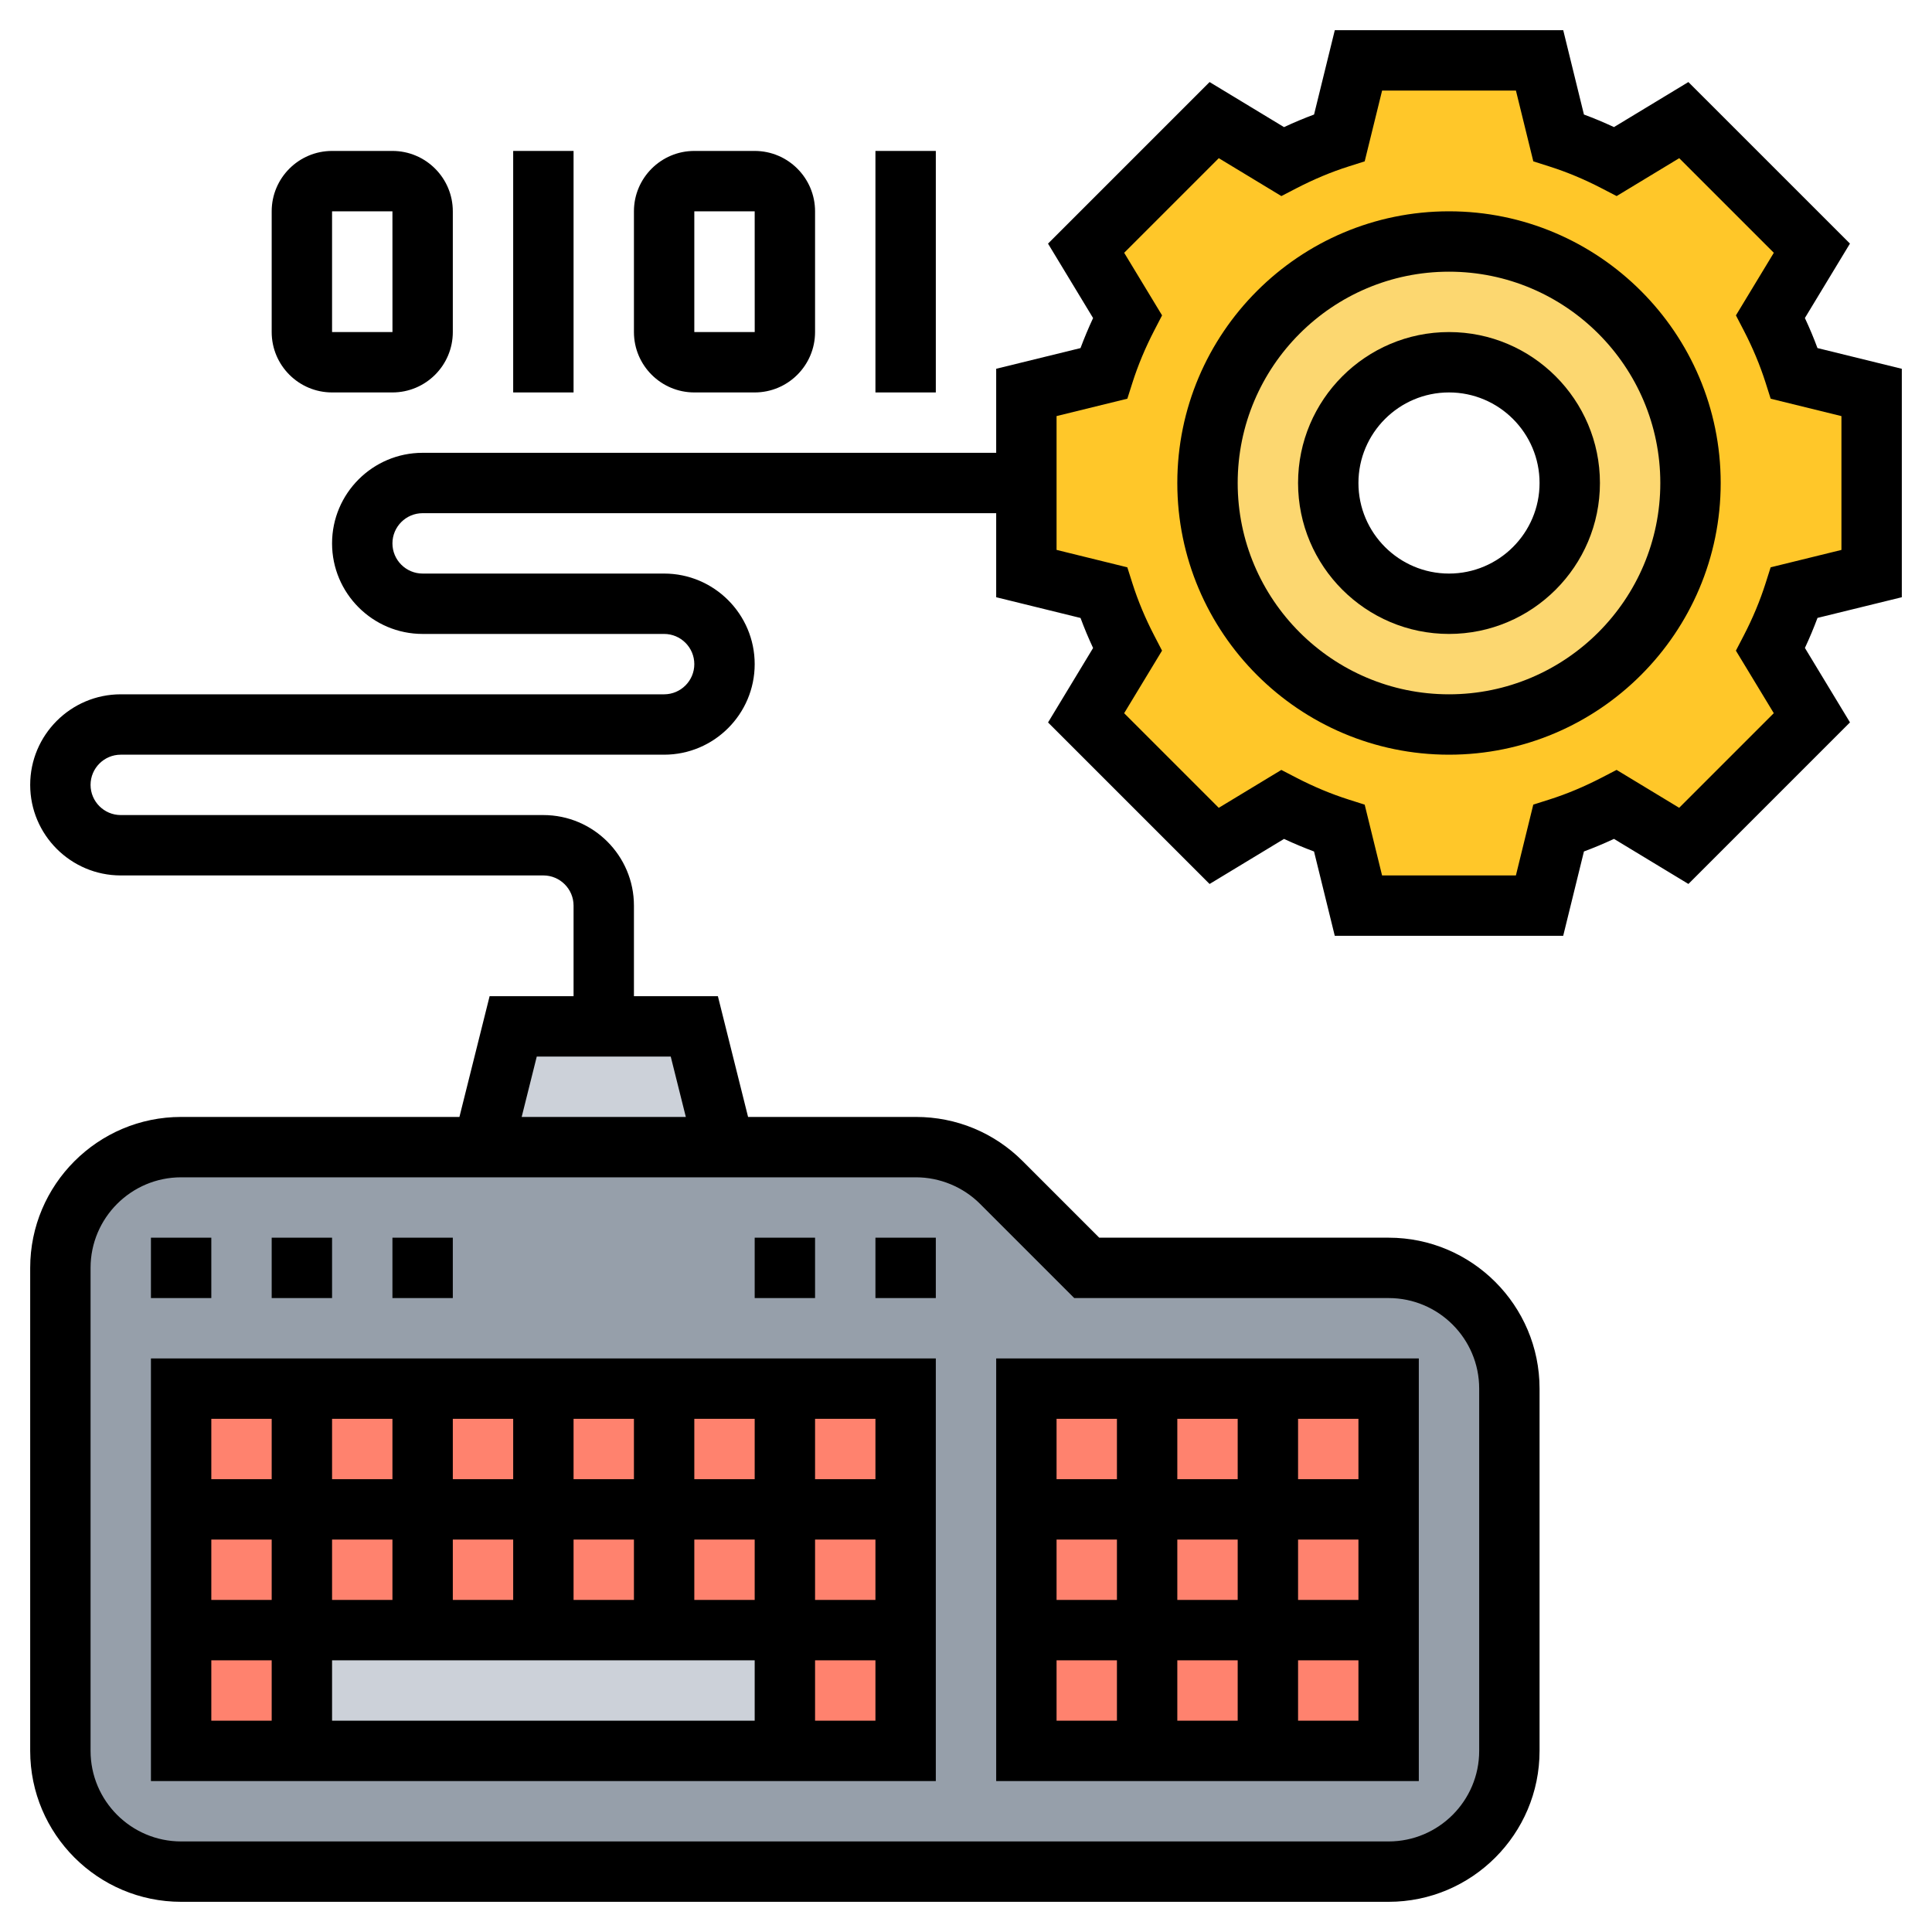 <svg id="Layer_5" enable-background="new 0 0 64 64" height="512" viewBox="0 0 64 64" width="512" xmlns="http://www.w3.org/2000/svg"><path d="m23 34 1 4h-8l1-4h3z" fill="#ccd1d9"/><path d="m50 46v12c0 2.21-1.79 4-4 4h-40c-2.21 0-4-1.79-4-4v-16c0-2.21 1.79-4 4-4h10 8 6.34c1.06 0 2.08.42 2.83 1.17l2.83 2.83h10c2.21 0 4 1.79 4 4z" fill="#969faa"/><path d="m34 46h12v12h-12z" fill="#ff826e"/><path d="m6 46h24v12h-24z" fill="#ff826e"/><path d="m26 54v4h-16v-4h4 4 4z" fill="#ccd1d9"/><path d="m62 13v6l-2.56.63c-.21.66-.48 1.28-.79 1.88l1.37 2.27-4.24 4.24-2.27-1.37c-.6.31-1.22.58-1.88.79l-.63 2.56h-6l-.63-2.56c-.66-.21-1.28-.48-1.88-.79l-2.27 1.37-4.24-4.24 1.37-2.27c-.31-.6-.58-1.22-.79-1.88l-2.56-.63v-3-3l2.56-.63c.21-.66.48-1.28.79-1.88l-1.37-2.27 4.24-4.24 2.27 1.37c.6-.31 1.22-.58 1.88-.79l.63-2.56h6l.63 2.56c.66.21 1.28.48 1.88.79l2.27-1.37 4.24 4.24-1.37 2.27c.31.6.58 1.22.79 1.88zm-6 3c0-4.42-3.58-8-8-8s-8 3.58-8 8 3.58 8 8 8 8-3.58 8-8z" fill="#ffc729"/><path d="m48 8c4.42 0 8 3.58 8 8s-3.58 8-8 8-8-3.58-8-8 3.58-8 8-8zm4 8c0-2.21-1.79-4-4-4s-4 1.79-4 4 1.79 4 4 4 4-1.79 4-4z" fill="#fcd770"/><path d="m63 19.784v-7.567l-2.794-.687c-.123-.333-.262-.665-.417-.995l1.493-2.466-5.352-5.351-2.465 1.492c-.33-.154-.662-.293-.995-.416l-.686-2.794h-7.567l-.687 2.794c-.332.123-.664.262-.995.417l-2.466-1.493-5.352 5.352 1.493 2.466c-.154.331-.293.663-.417.995l-2.793.685v2.784h-19c-1.654 0-3 1.346-3 3s1.346 3 3 3h8c.551 0 1 .449 1 1s-.449 1-1 1h-18c-1.654 0-3 1.346-3 3s1.346 3 3 3h14c.551 0 1 .449 1 1v3h-2.781l-1 4h-9.219c-2.757 0-5 2.243-5 5v16c0 2.757 2.243 5 5 5h40c2.757 0 5-2.243 5-5v-12c0-2.757-2.243-5-5-5h-9.586l-2.536-2.536c-.944-.944-2.199-1.464-3.535-1.464h-5.562l-1-4h-2.781v-3c0-1.654-1.346-3-3-3h-14c-.551 0-1-.449-1-1s.449-1 1-1h18c1.654 0 3-1.346 3-3s-1.346-3-3-3h-8c-.551 0-1-.449-1-1s.449-1 1-1h19v2.784l2.794.687c.123.333.262.665.416.995l-1.492 2.466 5.351 5.351 2.466-1.493c.331.155.663.293.994.417l.687 2.793h7.567l.687-2.794c.332-.123.664-.262.995-.417l2.466 1.493 5.352-5.352-1.493-2.466c.154-.33.293-.662.417-.995zm-30.536 20.094 3.122 3.122h10.414c1.654 0 3 1.346 3 3v12c0 1.654-1.346 3-3 3h-40c-1.654 0-3-1.346-3-3v-16c0-1.654 1.346-3 3-3h24.343c.79 0 1.563.32 2.121.878zm-9.745-2.878h-5.438l.5-2h4.438zm36.04-13.375-3.134 3.134-2.073-1.255-.498.258c-.574.297-1.155.541-1.727.722l-.535.17-.576 2.346h-4.433l-.576-2.345-.535-.17c-.572-.182-1.153-.424-1.728-.722l-.498-.258-2.073 1.255-3.134-3.134 1.255-2.073-.258-.498c-.297-.572-.54-1.153-.722-1.727l-.17-.535-2.344-.577v-4.433l2.345-.576.17-.535c.182-.572.425-1.153.722-1.727l.258-.498-1.255-2.073 3.134-3.134 2.073 1.255.498-.258c.574-.297 1.155-.541 1.727-.722l.535-.17.577-2.345h4.433l.576 2.345.535.17c.574.182 1.155.425 1.727.722l.498.258 2.073-1.255 3.134 3.134-1.255 2.073.259.499c.296.571.539 1.152.722 1.727l.17.535 2.344.576v4.433l-2.345.576-.17.535c-.183.575-.425 1.155-.722 1.727l-.259.499z"/><path d="m48 7c-4.962 0-9 4.038-9 9s4.038 9 9 9 9-4.038 9-9-4.038-9-9-9zm0 16c-3.86 0-7-3.14-7-7s3.14-7 7-7 7 3.14 7 7-3.14 7-7 7z"/><path d="m48 11c-2.757 0-5 2.243-5 5s2.243 5 5 5 5-2.243 5-5-2.243-5-5-5zm0 8c-1.654 0-3-1.346-3-3s1.346-3 3-3 3 1.346 3 3-1.346 3-3 3z"/><path d="m47 45h-14v14h14zm-2 4h-2v-2h2zm-6 4v-2h2v2zm2 2v2h-2v-2zm-4-2h-2v-2h2zm2-4v-2h2v2zm4 2h2v2h-2zm-6-4v2h-2v-2zm-2 8h2v2h-2zm8 2v-2h2v2z"/><path d="m5 59h26v-14h-26zm2-4h2v2h-2zm18-2h-2v-2h2zm2-2h2v2h-2zm-8 2v-2h2v2zm-2 0h-2v-2h2zm8 2v2h-14v-2zm-2-6v-2h2v2zm-2 0h-2v-2h2zm-4 0h-2v-2h2zm-4 0h-2v-2h2zm0 2v2h-2v-2zm-4 2h-2v-2h2zm18 4v-2h2v2zm2-8h-2v-2h2zm-20-2v2h-2v-2z"/><path d="m5 41h2v2h-2z"/><path d="m9 41h2v2h-2z"/><path d="m13 41h2v2h-2z"/><path d="m29 41h2v2h-2z"/><path d="m25 41h2v2h-2z"/><path d="m17 5h2v8h-2z"/><path d="m29 5h2v8h-2z"/><path d="m11 13h2c1.103 0 2-.897 2-2v-4c0-1.103-.897-2-2-2h-2c-1.103 0-2 .897-2 2v4c0 1.103.897 2 2 2zm0-6h2l.001 4h-2.001z"/><path d="m23 13h2c1.103 0 2-.897 2-2v-4c0-1.103-.897-2-2-2h-2c-1.103 0-2 .897-2 2v4c0 1.103.897 2 2 2zm0-6h2l.001 4h-2.001z"/></svg>